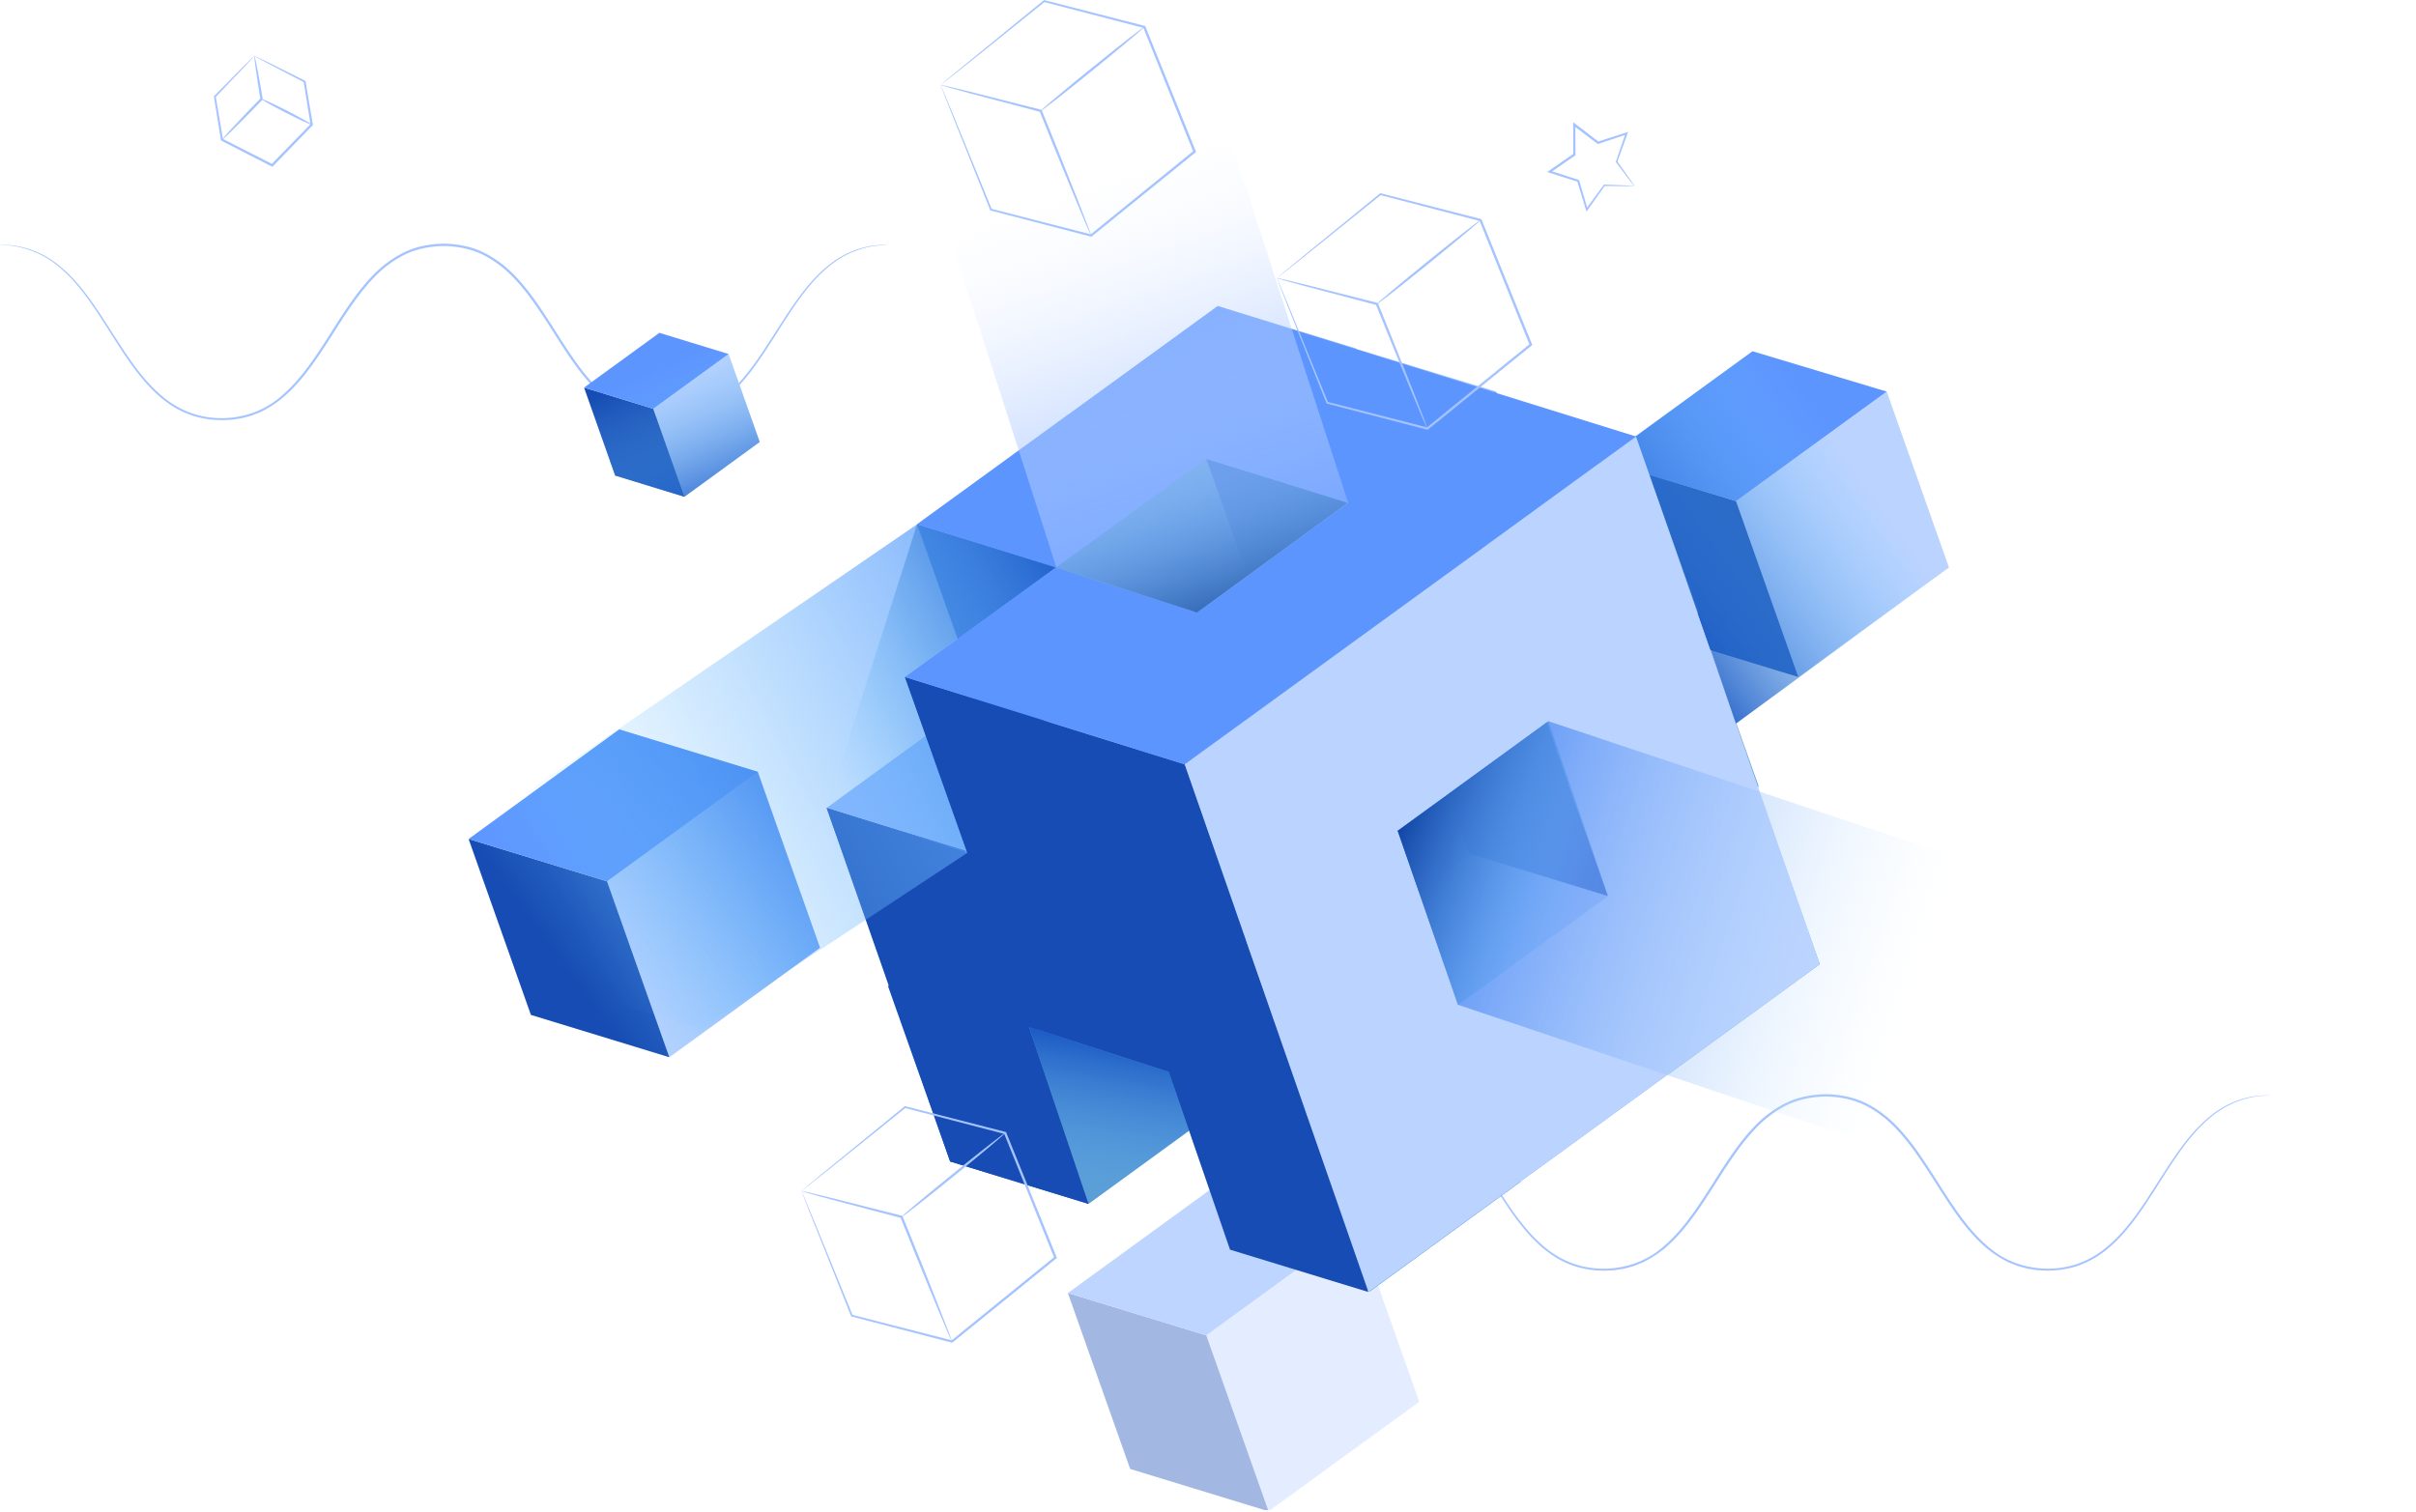 <svg xmlns="http://www.w3.org/2000/svg" width="500" height="313" fill="none" viewBox="0 0 500 313"><g clip-path="url(#clip0_4649_69922)"><path fill="#A5C4FF" d="M469.697 226.732s-.217.028-.632.056c-.414.047-1.045.038-1.846.16-1.61.207-4.003.735-6.715 2.251-2.704 1.506-5.548 4.114-8.195 7.626-2.694 3.493-5.218 7.842-8.289 12.475-1.544 2.306-3.259 4.688-5.359 6.901-2.091 2.193-4.625 4.265-7.714 5.47-1.517.668-3.174.998-4.879 1.243-.848.056-1.677.122-2.562.122-.867-.066-1.743-.028-2.609-.207-.434-.066-.867-.141-1.309-.207l-1.291-.349-.65-.179-.631-.244c-.414-.17-.838-.32-1.253-.499a22.624 22.624 0 0 1-4.615-2.957c-2.835-2.4-5.19-5.404-7.347-8.595-2.176-3.183-4.172-6.563-6.433-9.849-1.121-1.647-2.308-3.267-3.626-4.801-1.3-1.544-2.741-2.994-4.371-4.228-1.629-1.223-3.419-2.278-5.378-2.937-1.968-.65-4.003-.96-6.141-.998-2.072.038-4.163.339-6.122.989-1.96.668-3.759 1.704-5.388 2.937-1.639 1.224-3.071 2.683-4.38 4.218-1.309 1.535-2.505 3.154-3.626 4.802-2.251 3.285-4.258 6.675-6.433 9.857-2.157 3.182-4.512 6.195-7.347 8.596a23.063 23.063 0 0 1-4.616 2.966c-.414.179-.838.339-1.252.508l-.631.245-.65.179-1.291.348c-.442.066-.876.141-1.318.207-.876.179-1.733.142-2.59.207-.876 0-1.734-.056-2.581-.122-1.686-.245-3.353-.574-4.87-1.243-3.089-1.205-5.623-3.276-7.714-5.47-2.101-2.212-3.815-4.594-5.359-6.901-3.071-4.642-5.595-8.991-8.289-12.475-2.647-3.512-5.491-6.12-8.195-7.626-2.703-1.506-5.105-2.034-6.706-2.241-.81-.122-1.432-.113-1.856-.16-.414-.028-.631-.056-.631-.056s.857-.029 2.487.113c1.62.179 4.05.678 6.8 2.174 2.741 1.497 5.633 4.115 8.317 7.627 2.723 3.493 5.275 7.842 8.355 12.456 1.554 2.297 3.259 4.651 5.35 6.835 2.082 2.165 4.568 4.18 7.592 5.357 5.953 2.429 13.836 1.61 19.346-3.258 2.779-2.363 5.105-5.338 7.253-8.511 2.166-3.163 4.154-6.553 6.424-9.867 1.121-1.657 2.326-3.295 3.654-4.848 1.319-1.563 2.779-3.041 4.456-4.294 1.657-1.252 3.503-2.325 5.519-3.012 2.025-.669 4.135-.979 6.311-1.017 2.1.038 4.276.348 6.273 1.026 2.015.687 3.852 1.761 5.519 3.013 1.668 1.252 3.127 2.73 4.446 4.293a52.162 52.162 0 0 1 3.645 4.849c2.261 3.304 4.258 6.694 6.424 9.857 2.148 3.173 4.474 6.148 7.253 8.511 5.5 4.868 13.422 5.678 19.346 3.249 3.024-1.177 5.51-3.192 7.592-5.357 2.082-2.175 3.796-4.539 5.35-6.836 3.08-4.613 5.633-8.963 8.355-12.456 2.684-3.512 5.576-6.129 8.317-7.626 2.75-1.497 5.171-1.996 6.791-2.175 1.629-.141 2.496-.113 2.496-.113l.019-.009ZM183.67 50.68s-.216.029-.631.057c-.414.047-1.045.038-1.846.15-1.61.208-4.003.735-6.716 2.25-2.703 1.507-5.547 4.115-8.194 7.627-2.694 3.493-5.218 7.842-8.289 12.475-1.544 2.306-3.259 4.688-5.359 6.9-2.091 2.195-4.625 4.266-7.714 5.47-1.517.67-3.175.999-4.879 1.244-.848.056-1.677.122-2.562.122-.867-.066-1.743-.028-2.609-.207-.434-.066-.867-.141-1.31-.207l-1.29-.349-.65-.178-.631-.245c-.414-.17-.838-.32-1.253-.5a22.599 22.599 0 0 1-4.615-2.956c-2.835-2.4-5.19-5.404-7.347-8.595-2.176-3.183-4.172-6.563-6.433-9.848-1.111-1.648-2.308-3.267-3.626-4.802-1.3-1.544-2.741-2.994-4.371-4.227-1.629-1.224-3.419-2.279-5.378-2.938-1.969-.65-4.003-.96-6.141-.998-2.072.038-4.163.34-6.122.989-1.96.668-3.759 1.704-5.388 2.937-1.64 1.224-3.07 2.683-4.38 4.218-1.31 1.535-2.506 3.154-3.626 4.802-2.252 3.285-4.258 6.675-6.434 9.857-2.157 3.183-4.511 6.195-7.346 8.596a23.052 23.052 0 0 1-4.616 2.966c-.414.179-.838.339-1.252.499l-.631.245-.65.178-1.29.349c-.443.066-.877.141-1.32.207-.875.179-1.733.141-2.59.207a32.92 32.92 0 0 1-2.58-.122c-1.686-.245-3.354-.575-4.87-1.243-3.09-1.205-5.623-3.276-7.714-5.47-2.1-2.213-3.815-4.595-5.36-6.901-3.07-4.642-5.595-8.992-8.288-12.475-2.647-3.512-5.492-6.12-8.195-7.626-2.703-1.507-5.105-2.034-6.706-2.25-.81-.123-1.432-.113-1.856-.151-.414-.028-.63-.057-.63-.057s.866-.028 2.495.113c1.62.18 4.05.678 6.8 2.175 2.742 1.497 5.633 4.114 8.318 7.626 2.722 3.493 5.274 7.843 8.354 12.456 1.554 2.298 3.26 4.651 5.35 6.836 2.082 2.165 4.569 4.18 7.592 5.357 5.953 2.429 13.837 1.61 19.347-3.258 2.778-2.363 5.105-5.338 7.252-8.511 2.167-3.163 4.154-6.553 6.424-9.867 1.12-1.657 2.326-3.295 3.655-4.849 1.318-1.563 2.778-3.04 4.455-4.293 1.657-1.252 3.504-2.325 5.52-3.013 2.024-.668 4.134-.979 6.31-1.017 2.1.038 4.267.349 6.273 1.027 2.016.687 3.852 1.76 5.52 3.013 1.667 1.252 3.127 2.73 4.445 4.293 1.328 1.553 2.534 3.191 3.646 4.849 2.26 3.304 4.257 6.694 6.423 9.857 2.148 3.173 4.474 6.148 7.253 8.511 5.501 4.868 13.422 5.677 19.347 3.248 3.023-1.177 5.51-3.191 7.591-5.357 2.082-2.175 3.796-4.538 5.35-6.835 3.08-4.613 5.633-8.963 8.355-12.456 2.684-3.512 5.576-6.13 8.317-7.626 2.75-1.497 5.171-1.996 6.791-2.175 1.629-.141 2.496-.113 2.496-.113l.009.01Z"/><g opacity=".4"><path fill="#BBD3FF" d="m280.83 253.766 12.894 36.417-31.186 22.671-12.885-36.417 31.177-22.671Z"/><path fill="#164CB3" d="m262.538 312.854-28.643-8.765L221 267.672l28.653 8.765 12.885 36.417Z"/><path fill="#5D95FF" d="M249.653 276.437 221 267.671 252.187 245l28.643 8.765-31.177 22.672Z"/></g><path fill="#BBD3FF" d="m156.818 159.781 12.885 36.408-31.177 22.671-12.895-36.407 31.187-22.672Z"/><path fill="#164CB3" d="m138.526 218.86-28.653-8.765-12.894-36.417 28.652 8.774 12.895 36.408Z"/><path fill="#5D95FF" d="m125.631 182.452-28.652-8.775 31.186-22.671 28.653 8.775-31.187 22.671Z"/><path fill="url(#paint0_linear_4649_69922)" d="m156.818 159.781-28.653-8.775-31.186 22.671 12.894 36.417 28.672 8.766 31.158-22.672-12.885-36.407Z"/><path fill="#BBD3FF" d="m390.465 81.063 12.885 36.417-31.177 22.671-12.894-36.417 31.186-22.671Z"/><path fill="#164CB3" d="m372.173 140.151-28.652-8.765-12.895-36.417 28.653 8.765 12.894 36.417Z"/><path fill="#5D95FF" d="m359.278 103.733-27.768-8.35 31.177-22.672 27.777 8.351-31.186 22.671Z"/><path fill="#5A9AD1" d="m305.801 144.943 12.895 36.418-31.187 22.671-12.894-36.417 31.186-22.672Z"/><path fill="#104DBF" d="m287.508 204.032-28.652-8.775-12.886-36.417 28.644 8.775 12.894 36.417Z"/><path fill="#94B9FD" d="m274.614 167.614-28.644-8.775 31.177-22.671 28.653 8.775-31.186 22.671Z"/><path fill="#5A9AD1" d="m274.754 167.445 12.894 36.408-31.186 22.671-12.895-36.407 31.187-22.672Z"/><path fill="#104DBF" d="m256.462 226.524-28.653-8.765-12.894-36.417 28.652 8.775 12.895 36.407Z"/><path fill="#94B9FD" d="m243.567 190.116-28.652-8.775 31.186-22.671 28.653 8.775-31.187 22.671Z"/><path fill="#5A9AD1" d="m243.569 190.125 12.894 36.417-31.186 22.671-12.894-36.417 31.186-22.671Z"/><path fill="#104DBF" d="m225.276 249.214-28.643-8.775-12.895-36.408 28.643 8.766 12.895 36.417Z"/><path fill="#94B9FD" d="m212.381 212.796-28.643-8.765 31.177-22.672 28.652 8.766-31.186 22.671Z"/><path fill="#5A9AD1" d="m293.147 108.15 12.886 36.418-31.177 22.671-12.895-36.417 31.186-22.672Z"/><path fill="#104DBF" d="m274.856 167.239-28.653-8.775-12.894-36.407 28.652 8.765 12.895 36.417Z"/><path fill="#94B9FD" d="m261.961 130.821-28.652-8.765 31.186-22.671 28.652 8.765-31.186 22.671Z"/><path fill="#5A9AD1" d="m262.104 130.652 12.885 36.408-31.176 22.681-12.895-36.417 31.186-22.672Z"/><path fill="#104DBF" d="m243.813 189.741-28.653-8.775-12.895-36.417 28.653 8.775 12.895 36.417Z"/><path fill="#94B9FD" d="m230.918 153.323-28.653-8.775 31.187-22.671 28.652 8.775-31.186 22.671Z"/><path fill="#5A9AD1" d="m230.915 153.332 12.895 36.417-31.187 22.671-12.894-36.417 31.186-22.671Z"/><path fill="#104DBF" d="m212.623 212.421-28.652-8.775-12.895-36.408 28.653 8.766 12.894 36.417Z"/><path fill="#94B9FD" d="m199.729 176.003-28.653-8.765 31.186-22.672 28.653 8.766-31.186 22.671Z"/><path fill="#5A9AD1" d="m280.67 72.137 12.895 36.417-31.187 22.671-12.894-36.417 31.186-22.671Z"/><path fill="#104DBF" d="m262.377 131.225-28.653-8.775-12.885-36.417 28.643 8.775 12.895 36.417Z"/><path fill="#94B9FD" d="m249.482 94.807-28.643-8.774 31.177-22.672 28.653 8.775-31.187 22.671Z"/><path fill="#5A9AD1" d="m249.625 94.639 12.894 36.407-31.186 22.672-12.895-36.408 31.187-22.671Z"/><path fill="#104DBF" d="m231.332 153.718-28.653-8.766-12.885-36.417 28.643 8.775 12.895 36.408Z"/><path fill="#94B9FD" d="m218.437 117.309-28.643-8.774 31.177-22.672 28.652 8.775-31.186 22.671Z"/><path fill="#5A9AD1" d="m334.772 153.869 12.885 36.417-31.177 22.672-12.895-36.418 31.187-22.671Z"/><path fill="#104DBF" d="m316.48 212.958-28.653-8.765-12.894-36.418 28.652 8.766 12.895 36.417Z"/><path fill="#94B9FD" d="m303.585 176.54-28.652-8.765 31.186-22.671 28.653 8.765-31.187 22.671Z"/><path fill="#5A9AD1" d="m303.717 176.371 12.895 36.417-31.187 22.672-12.885-36.418 31.177-22.671Z"/><path fill="#104DBF" d="m285.425 235.459-28.643-8.774-12.894-36.417 28.652 8.774 12.885 36.417Z"/><path fill="#94B9FD" d="m272.54 199.042-28.652-8.775 31.186-22.671 28.643 8.774-31.177 22.672Z"/><path fill="#5A9AD1" d="m322.112 117.084 12.895 36.408-31.187 22.671-12.894-36.408 31.186-22.671Z"/><path fill="#104DBF" d="m303.819 176.163-28.643-8.765-12.895-36.418 28.643 8.775 12.895 36.408Z"/><path fill="#94B9FD" d="m290.924 139.755-28.643-8.775 31.187-22.671 28.643 8.774-31.187 22.672Z"/><path fill="#5A9AD1" d="m291.069 139.576 12.895 36.417-31.187 22.672-12.894-36.418 31.186-22.671Z"/><path fill="#104DBF" d="m272.776 198.665-28.653-8.775-12.885-36.417 28.643 8.774 12.895 36.418Z"/><path fill="#94B9FD" d="m259.881 162.247-28.643-8.775 31.177-22.671 28.653 8.775-31.187 22.671Z"/><path fill="#5A9AD1" d="m259.882 162.266 12.894 36.407-31.186 22.672-12.894-36.408 31.186-22.671Z"/><path fill="#104DBF" d="m241.589 221.345-28.643-8.766-12.895-36.417 28.643 8.775 12.895 36.408Z"/><path fill="#94B9FD" d="m228.694 184.936-28.643-8.774 31.186-22.672 28.643 8.775-31.186 22.671Z"/><path fill="#5A9AD1" d="m309.602 81.063 12.923 36.417-31.252 22.671-12.923-36.417 31.252-22.671Z"/><path fill="#104DBF" d="m291.273 140.151-28.718-8.765-12.923-36.417 28.719 8.765 12.922 36.417Z"/><path fill="#94B9FD" d="m278.351 103.733-28.719-8.765 31.252-22.671 28.719 8.765-31.252 22.671Z"/><path fill="#5A9AD1" d="m247.23 126.246 12.923 36.417-31.261 22.672-12.923-36.408 31.261-22.681Z"/><path fill="#104DBF" d="m228.893 185.335-28.719-8.766-12.923-36.417 28.719 8.775 12.923 36.408Z"/><path fill="#94B9FD" d="m215.97 148.926-28.719-8.774 31.262-22.672 28.718 8.766-31.261 22.68Z"/><path fill="#5A9AD1" d="m363.728 163.189 12.894 36.418-31.186 22.671-12.894-36.408 31.186-22.681Z"/><path fill="#104DBF" d="m345.435 222.278-28.643-8.765-12.895-36.417 28.643 8.774 12.895 36.408Z"/><path fill="#94B9FD" d="m332.54 185.87-28.643-8.775 31.186-22.671 28.644 8.765-31.187 22.681Z"/><path fill="#5A9AD1" d="m332.683 185.691 12.894 36.418-31.186 22.671-12.895-36.417 31.187-22.672Z"/><path fill="#104DBF" d="m314.39 244.78-28.653-8.775-12.885-36.417 28.643 8.775 12.895 36.417Z"/><path fill="#94B9FD" d="m301.495 208.362-28.643-8.775 31.177-22.671 28.653 8.775-31.187 22.671Z"/><path fill="#5A9AD1" d="m301.822 208.23 12.885 36.418-31.177 22.671-12.895-36.417 31.187-22.672Z"/><path fill="#104DBF" d="m283.53 267.319-28.653-8.775-12.894-36.417 28.652 8.775 12.895 36.417Z"/><path fill="#94B9FD" d="m270.635 230.901-28.652-8.775 31.186-22.671 28.653 8.775-31.187 22.671Z"/><path fill="#5A9AD1" d="m351.074 126.406 12.894 36.408-31.186 22.671-12.894-36.407 31.186-22.672Z"/><path fill="#104DBF" d="m332.782 185.485-28.652-8.765-12.895-36.417 28.653 8.774 12.894 36.408Z"/><path fill="#94B9FD" d="m319.888 149.077-28.653-8.775 31.186-22.671 28.653 8.775-31.186 22.671Z"/><path fill="#5A9AD1" d="m288.844 171.588 12.894 36.408-31.186 22.671-12.895-36.408 31.187-22.671Z"/><path fill="#104DBF" d="m270.552 230.667-28.653-8.765-12.894-36.418 28.652 8.775 12.895 36.408Z"/><path fill="#94B9FD" d="m257.657 194.259-28.652-8.775 31.186-22.672 28.653 8.775-31.187 22.672Z"/><path fill="#5A9AD1" d="m338.596 90.383 12.895 36.417-31.186 22.671-12.895-36.417 31.186-22.671Z"/><path fill="#104DBF" d="m320.304 149.472-28.644-8.766-12.894-36.417 28.643 8.765 12.895 36.418Z"/><path fill="#94B9FD" d="m307.409 113.054-28.643-8.766 31.186-22.67 28.643 8.764-31.186 22.672Z"/><path fill="#5A9AD1" d="m307.551 112.885 12.895 36.417-31.186 22.671-12.895-36.417 31.186-22.671Z"/><path fill="#104DBF" d="m289.258 171.973-28.652-8.775-12.885-36.417 28.643 8.775 12.894 36.417Z"/><path fill="#94B9FD" d="m276.364 135.555-28.643-8.774 31.177-22.672 28.652 8.775-31.186 22.671Z"/><path fill="#5A9AD1" d="m276.365 135.576 12.894 36.408-31.186 22.671-12.895-36.408 31.187-22.671Z"/><path fill="#104DBF" d="m258.071 194.655-28.643-8.765-12.894-36.417 28.643 8.774 12.894 36.408Z"/><path fill="#94B9FD" d="m245.177 158.247-28.643-8.775 31.186-22.671 28.643 8.775-31.186 22.671Z"/><path fill="#164CB3" d="m196.63 240.439 28.643 8.775-12.329-36.634 28.954 9.321 12.659 36.793 28.643 8.766-38.025-109.214-57.926-18.096 12.922 36.418-29.095-9.331 25.554 73.202Z"/><path fill="url(#paint1_linear_4649_69922)" d="m200.174 176.568-55.215 36.389-30.065-9.02-11.51-36.163 86.41-59.239 28.718 8.944-31.261 22.672 12.923 36.417Z"/><path fill="url(#paint2_linear_4649_69922)" d="m171.076 167.238 29.095 9.33-12.922-36.417 31.261-22.672-28.718-8.944-18.716 58.703Z"/><path fill="#5D95FF" d="m252.016 63.361-62.222 45.173 28.719 8.945 31.12-22.512 29.265 9.142-31.177 22.69-29.208-9.32-31.262 22.671 57.927 18.095 93.418-67.863-86.58-27.02Z"/><path fill="url(#paint3_linear_4649_69922)" d="m218.626 117.48-26.26-81.713 31.262-22.671 28.709 8.774 26.684 82.24-31.186 22.69-29.209-9.32Z"/><path fill="url(#paint4_linear_4649_69922)" d="m249.632 94.969-31.12 22.511 29.208 9.321 31.177-22.69-29.265-9.142Z"/><path fill="#BBD3FF" d="m338.596 90.383-93.418 67.854 38.024 109.223 93.418-67.854-38.024-109.223Zm-36.857 117.612-12.48-36.013 31.186-22.69 12.339 36.192-31.045 22.511Z"/><path fill="url(#paint5_linear_4649_69922)" d="m212.947 212.58 12.329 36.634 20.769-15.271-4.144-12.042-28.954-9.321Z"/><path fill="url(#paint6_linear_4649_69922)" d="m301.739 207.996 88.727 29.864 30.8-22.794-12.894-36.417-87.927-29.346-31.186 22.68 12.48 36.013Z"/><path fill="url(#paint7_linear_4649_69922)" d="m289.259 171.984 12.48 36.012 31.045-22.511-12.48-36.012-31.045 22.511Z"/><path fill="url(#paint8_linear_4649_69922)" d="m403.351 117.479-44.072 32.312-12.715-36.906-7.969-22.502 24.094-17.672 27.777 8.351 12.885 36.417Z"/><path fill="#BBD3FF" d="m150.786 73.285 6.443 18.209-15.589 11.335-6.452-18.208 15.598-11.336Z"/><path fill="#164CB3" d="m141.641 102.83-14.326-4.387-6.443-18.209 14.317 4.388 6.452 18.208Z"/><path fill="#5D95FF" d="m135.189 84.621-14.317-4.387 15.589-11.336 14.326 4.388-15.598 11.335Z"/><path fill="url(#paint9_linear_4649_69922)" d="m150.787 73.286-14.326-4.388-15.589 11.336 6.443 18.209 14.335 4.387 15.579-11.336-6.442-18.208Z"/><path fill="#A5C4FF" d="M338.208 38.488s-.104-.104-.283-.311c-.198-.254-.443-.565-.744-.96-.669-.895-1.601-2.119-2.75-3.644l-.047-.056.028-.076c.565-1.657 1.243-3.634 2.006-5.865.075.075.16.16.245.254-1.771.593-3.758 1.252-5.878 1.958l-.113.038-.094-.076-4.935-3.747c.122-.056.254-.122.386-.188 0 1.987.009 4.058.019 6.195v.132l-.104.075a1286.56 1286.56 0 0 0-5.096 3.521 5.639 5.639 0 0 0-.066-.423c2.054.668 4.032 1.308 5.897 1.911l.113.038.037.113c.632 2.137 1.216 4.123 1.752 5.94-.122-.018-.235-.037-.348-.056 1.403-1.902 2.628-3.578 3.673-4.99l.047-.066h.076c1.921.076 3.457.132 4.568.179.49.028.895.047 1.206.066.273.019.414.038.414.047 0 .01-.141.028-.414.028-.321 0-.716 0-1.215.01-1.121 0-2.657-.02-4.569-.038l.123-.056-3.589 5.046-.226.32-.113-.386c-.556-1.817-1.158-3.794-1.808-5.931l.15.15a4507 4507 0 0 1-5.905-1.883l-.462-.15.405-.283c1.639-1.139 3.344-2.316 5.096-3.53-.038.066-.066.131-.104.197 0-2.137 0-4.218-.009-6.195v-.49l.386.293c1.714 1.318 3.372 2.58 4.917 3.765-.076-.009-.142-.028-.208-.037 2.129-.688 4.126-1.328 5.897-1.902l.376-.122-.131.376c-.792 2.213-1.507 4.18-2.101 5.828a.526.526 0 0 0-.019-.132c1.102 1.563 1.997 2.815 2.638 3.729.273.404.499.734.687.998.151.226.226.357.217.357l-.028.029ZM264.268 57.564s.113-.122.367-.33c.264-.225.631-.536 1.102-.931.999-.82 2.43-2.006 4.258-3.512 3.72-3.041 9.061-7.41 15.597-12.748l.076-.057.094.029c6.104 1.563 13.092 3.36 20.703 5.319l.113.028.047.104c3.184 7.861 6.725 16.627 10.427 25.788l.066.169-.141.113c-7.564 6.13-14.807 11.995-21.429 17.361l-.094.075-.113-.028-20.703-5.395-.094-.028-.038-.085c-3.146-7.899-5.726-14.348-7.525-18.858-.876-2.231-1.564-3.973-2.035-5.187-.217-.584-.396-1.027-.518-1.356-.113-.31-.16-.47-.16-.47s.075.15.207.451c.141.32.33.772.565 1.337l2.129 5.15c1.837 4.49 4.465 10.921 7.676 18.792a1.527 1.527 0 0 0-.131-.113c6.122 1.573 13.101 3.361 20.721 5.32-.066.019-.132.028-.197.047 6.612-5.376 13.845-11.251 21.409-17.39-.028.094-.047.189-.075.283a60834.4 60834.4 0 0 0-10.399-25.807c.056.047.104.095.151.132-7.601-1.986-14.59-3.803-20.684-5.395.056-.01.113-.028.169-.037-6.584 5.29-11.953 9.603-15.701 12.616-1.856 1.478-3.306 2.636-4.324 3.436-.48.377-.857.669-1.139.885a7.809 7.809 0 0 1-.396.292h.019Z"/><path fill="#A5C4FF" d="M295.398 88.717s-.094-.15-.235-.442c-.151-.349-.349-.782-.584-1.309-.509-1.214-1.206-2.852-2.044-4.858a1652.334 1652.334 0 0 1-6.584-16.1c-.415-1.026-.829-2.043-1.206-2.993.057.047.113.094.16.14-5.802-1.534-10.945-2.9-14.722-3.897-1.799-.5-3.259-.904-4.351-1.205-.462-.141-.848-.254-1.168-.349-.264-.084-.405-.131-.396-.15 0-.019.151 0 .424.066.32.075.716.16 1.187.263 1.102.264 2.581.622 4.389 1.064 3.787.96 8.939 2.26 14.76 3.738l.113.028.047.113c.386.951.791 1.968 1.215 2.994a2086.414 2086.414 0 0 1 6.452 16.147c.782 2.024 1.432 3.69 1.903 4.915.197.536.357.988.499 1.346.103.31.16.48.141.48v.01Z"/><path fill="#A5C4FF" d="M284.962 62.92s.254-.291.781-.753c.613-.517 1.366-1.167 2.252-1.92a517.945 517.945 0 0 1 7.535-6.195c2.957-2.401 5.661-4.548 7.629-6.092.923-.706 1.705-1.309 2.345-1.798.556-.414.876-.63.905-.612.019.028-.255.292-.782.753-.612.518-1.356 1.168-2.251 1.92a584.435 584.435 0 0 1-7.535 6.205 615.828 615.828 0 0 1-7.62 6.092c-.923.706-1.705 1.308-2.346 1.798-.555.414-.876.63-.904.612l-.009-.01ZM194.681 17.587s.113-.122.367-.329c.264-.226.631-.537 1.102-.932.999-.82 2.43-2.006 4.258-3.512 3.72-3.04 9.061-7.41 15.598-12.748l.075-.056.094.028a18517.34 18517.34 0 0 1 20.703 5.32l.113.028.047.103c3.184 7.862 6.725 16.627 10.427 25.788l.066.179-.141.113c-7.564 6.129-14.807 11.994-21.429 17.361l-.094.075-.113-.028c-7.62-1.986-14.59-3.804-20.703-5.395l-.094-.028-.038-.085c-3.146-7.899-5.726-14.348-7.525-18.858-.876-2.231-1.564-3.973-2.035-5.188-.217-.583-.395-1.026-.518-1.355-.113-.311-.16-.471-.16-.471s.085.15.207.452c.141.32.33.772.565 1.337.5 1.205 1.215 2.937 2.129 5.15 1.837 4.49 4.465 10.921 7.676 18.792-.037-.038-.084-.075-.131-.113 6.122 1.572 13.101 3.361 20.721 5.32-.066.018-.131.028-.197.047 6.612-5.376 13.846-11.251 21.409-17.39-.028.094-.047.189-.075.283-3.693-9.17-7.225-17.936-10.399-25.807.057.047.104.094.151.132-7.601-1.987-14.59-3.804-20.684-5.395.056-.01.113-.028.169-.037-6.584 5.29-11.953 9.603-15.701 12.616-1.856 1.478-3.306 2.636-4.324 3.436-.48.377-.857.668-1.139.885-.255.198-.396.292-.396.292l.019-.01Z"/><path fill="#A5C4FF" d="M225.811 48.74s-.094-.15-.235-.442c-.151-.348-.349-.781-.584-1.308-.509-1.215-1.206-2.853-2.044-4.858a1652.177 1652.177 0 0 1-6.584-16.1c-.415-1.026-.829-2.043-1.206-2.994.057.047.113.094.16.141-5.802-1.534-10.945-2.9-14.722-3.898l-4.351-1.205c-.462-.141-.848-.254-1.168-.348-.264-.085-.405-.132-.396-.15 0-.02.151 0 .424.065.32.075.716.16 1.187.264 1.102.263 2.581.621 4.389 1.064 3.787.96 8.939 2.26 14.76 3.737l.113.029.047.113c.386.95.791 1.967 1.215 2.994a2046.469 2046.469 0 0 1 6.452 16.146c.782 2.024 1.432 3.69 1.903 4.915.197.536.358.989.499 1.346.103.31.16.48.141.48v.01Z"/><path fill="#A5C4FF" d="M215.375 22.944s.254-.292.782-.753c.612-.518 1.365-1.168 2.251-1.92a517.205 517.205 0 0 1 7.535-6.196 600.12 600.12 0 0 1 7.629-6.091c.923-.706 1.705-1.309 2.346-1.799.555-.414.876-.63.904-.612.019.029-.255.292-.782.754-.612.517-1.356 1.167-2.251 1.92a584.823 584.823 0 0 1-7.535 6.205 614.886 614.886 0 0 1-7.62 6.091c-.923.706-1.705 1.309-2.346 1.799-.555.414-.876.63-.904.611l-.009-.009ZM165.886 246.55s.113-.122.367-.329c.264-.226.631-.537 1.102-.932.999-.819 2.43-2.006 4.258-3.512 3.72-3.041 9.061-7.41 15.598-12.748l.075-.056.094.028c6.104 1.563 13.093 3.361 20.703 5.319l.113.029.047.103c3.184 7.862 6.725 16.627 10.427 25.788l.066.169-.141.113c-7.564 6.129-14.807 11.995-21.428 17.361l-.095.076-.113-.028c-7.62-1.987-14.59-3.804-20.703-5.395l-.094-.028-.038-.085c-3.145-7.899-5.726-14.349-7.525-18.858-.876-2.232-1.564-3.974-2.035-5.188-.216-.584-.395-1.026-.518-1.356-.113-.311-.16-.471-.16-.471s.085.151.207.452c.142.32.33.772.565 1.337.5 1.205 1.215 2.938 2.129 5.15 1.837 4.491 4.465 10.922 7.677 18.793l-.132-.113c6.122 1.572 13.102 3.361 20.721 5.319a1.442 1.442 0 0 0-.197.047c6.612-5.376 13.846-11.251 21.409-17.389-.028.094-.047.188-.075.282-3.693-9.17-7.225-17.935-10.399-25.806.057.047.104.094.151.131-7.601-1.986-14.59-3.803-20.684-5.394.056-.01.113-.029.169-.038l-15.701 12.616c-1.856 1.478-3.306 2.636-4.324 3.437-.48.376-.857.668-1.139.885-.255.197-.396.291-.396.291h.019Z"/><path fill="#A5C4FF" d="M197.015 277.704s-.094-.151-.235-.443c-.16-.348-.349-.781-.584-1.308-.509-1.215-1.206-2.853-2.054-4.859-1.714-4.114-4.04-9.801-6.584-16.099-.414-1.026-.828-2.043-1.205-2.994.056.047.113.094.16.141-5.802-1.535-10.945-2.9-14.722-3.898-1.799-.499-3.259-.904-4.352-1.205-.461-.141-.847-.254-1.167-.348-.264-.085-.405-.132-.396-.151 0-.019.151 0 .424.066.32.075.716.16 1.187.264 1.102.263 2.58.621 4.389 1.064 3.786.96 8.938 2.259 14.759 3.737l.123.029.047.113c.386.95.791 1.958 1.215 2.994a1887.13 1887.13 0 0 1 6.452 16.156c.782 2.024 1.432 3.69 1.903 4.914.197.537.358.989.499 1.347.103.31.16.47.141.48Z"/><path fill="#A5C4FF" d="M186.588 251.907s.255-.292.782-.753c.612-.518 1.366-1.168 2.251-1.921a520.089 520.089 0 0 1 7.535-6.195 596.357 596.357 0 0 1 7.63-6.091l2.345-1.799c.556-.414.876-.631.904-.612.019.029-.254.292-.781.753-.613.518-1.357 1.168-2.251 1.921a586.615 586.615 0 0 1-7.536 6.205 606.831 606.831 0 0 1-7.62 6.091c-.923.706-1.704 1.309-2.345 1.798-.565.415-.876.631-.904.612l-.01-.009ZM52.66 11.58s.265.094.754.32c.528.254 1.225.593 2.1 1.017 1.866.932 4.456 2.222 7.62 3.803l.085.038.02.094c.442 2.636.95 5.64 1.506 8.907l.02.113-.086.084c-2.496 2.58-5.274 5.452-8.185 8.446l-.122.131-.16-.084c-3.664-1.874-7.168-3.672-10.38-5.32l-.104-.056-.018-.113c-.528-3.277-1.008-6.28-1.432-8.926l-.019-.094.066-.066c2.505-2.532 4.559-4.604 6.037-6.1.697-.688 1.253-1.243 1.677-1.658.386-.376.603-.564.612-.555.01.01-.17.226-.537.63-.404.434-.941 1.008-1.6 1.724a2339.69 2339.69 0 0 0-5.916 6.213c.019-.056.028-.103.047-.16.452 2.646.96 5.64 1.517 8.916l-.123-.169c3.212 1.638 6.725 3.418 10.39 5.291l-.293.047c2.91-2.994 5.699-5.856 8.204-8.426-.019.066-.047.141-.066.198-.527-3.277-1.007-6.28-1.431-8.916.037.047.066.094.103.14a3354.96 3354.96 0 0 0-7.544-3.944c-.857-.461-1.536-.829-2.054-1.111-.47-.254-.706-.405-.706-.424l.019.01Z"/><path fill="#A5C4FF" d="M45.936 28.941c-.047-.047.716-.922 1.997-2.306A346.006 346.006 0 0 1 53 21.305l.952-.978c-.02.075-.047.14-.066.207a348.109 348.109 0 0 1-.97-6.365c-.217-1.6-.32-2.58-.264-2.589.056-.01.273.951.584 2.542.301 1.591.706 3.813 1.13 6.337l.019.122-.085.085-.951.979a291.487 291.487 0 0 1-5.171 5.225c-1.338 1.318-2.195 2.109-2.242 2.062v.01Z"/><path fill="#A5C4FF" d="M54.13 20.496c.066-.123 2.44.97 5.303 2.438 2.873 1.469 5.143 2.75 5.086 2.872-.066.122-2.44-.97-5.303-2.439s-5.142-2.749-5.086-2.871Z"/></g><defs><linearGradient id="paint0_linear_4649_69922" x1="168.912" x2="115.107" y1="159.235" y2="198.159" gradientUnits="userSpaceOnUse"><stop stop-color="#2D6DE7"/><stop offset="1" stop-color="#73CAFF" stop-opacity="0"/></linearGradient><linearGradient id="paint1_linear_4649_69922" x1="240.873" x2="117.046" y1="121.65" y2="187.571" gradientUnits="userSpaceOnUse"><stop stop-color="#5992FB"/><stop offset="1" stop-color="#73CAFF" stop-opacity="0"/></linearGradient><linearGradient id="paint2_linear_4649_69922" x1="231.471" x2="170.306" y1="123.138" y2="155.707" gradientUnits="userSpaceOnUse"><stop stop-color="#3FFFAC"/><stop offset="0" stop-color="#104DBF"/><stop offset="1" stop-color="#73CAFF" stop-opacity="0"/></linearGradient><linearGradient id="paint3_linear_4649_69922" x1="255.059" x2="222.202" y1="124.465" y2="32.416" gradientUnits="userSpaceOnUse"><stop stop-color="#6EA0FF"/><stop offset="1" stop-color="#fff" stop-opacity="0"/></linearGradient><linearGradient id="paint4_linear_4649_69922" x1="258.382" x2="241.761" y1="138.598" y2="90.793" gradientUnits="userSpaceOnUse"><stop stop-color="#022A74"/><stop offset="1" stop-color="#73CAFF" stop-opacity="0"/></linearGradient><linearGradient id="paint5_linear_4649_69922" x1="231.22" x2="224.378" y1="212.759" y2="254.497" gradientUnits="userSpaceOnUse"><stop stop-color="#104DBF"/><stop offset="1" stop-color="#73CAFF" stop-opacity="0"/></linearGradient><linearGradient id="paint6_linear_4649_69922" x1="294.355" x2="395.94" y1="173.565" y2="206.882" gradientUnits="userSpaceOnUse"><stop stop-color="#4985F4"/><stop offset="1" stop-color="#D8F0FF" stop-opacity="0"/></linearGradient><linearGradient id="paint7_linear_4649_69922" x1="289.41" x2="326.884" y1="170.383" y2="184.884" gradientUnits="userSpaceOnUse"><stop stop-color="#1043A3"/><stop offset="1" stop-color="#73CAFF" stop-opacity="0"/></linearGradient><linearGradient id="paint8_linear_4649_69922" x1="335.506" x2="383.199" y1="129.841" y2="95.014" gradientUnits="userSpaceOnUse"><stop stop-color="#104DBF"/><stop offset="1" stop-color="#73CAFF" stop-opacity="0"/></linearGradient><linearGradient id="paint9_linear_4649_69922" x1="149.12" x2="135.19" y1="109.27" y2="76.85" gradientUnits="userSpaceOnUse"><stop stop-color="#104DBF"/><stop offset="1" stop-color="#73CAFF" stop-opacity="0"/></linearGradient><clipPath id="clip0_4649_69922"><path fill="#fff" d="M0 0h500v312.634H0z"/></clipPath></defs></svg>